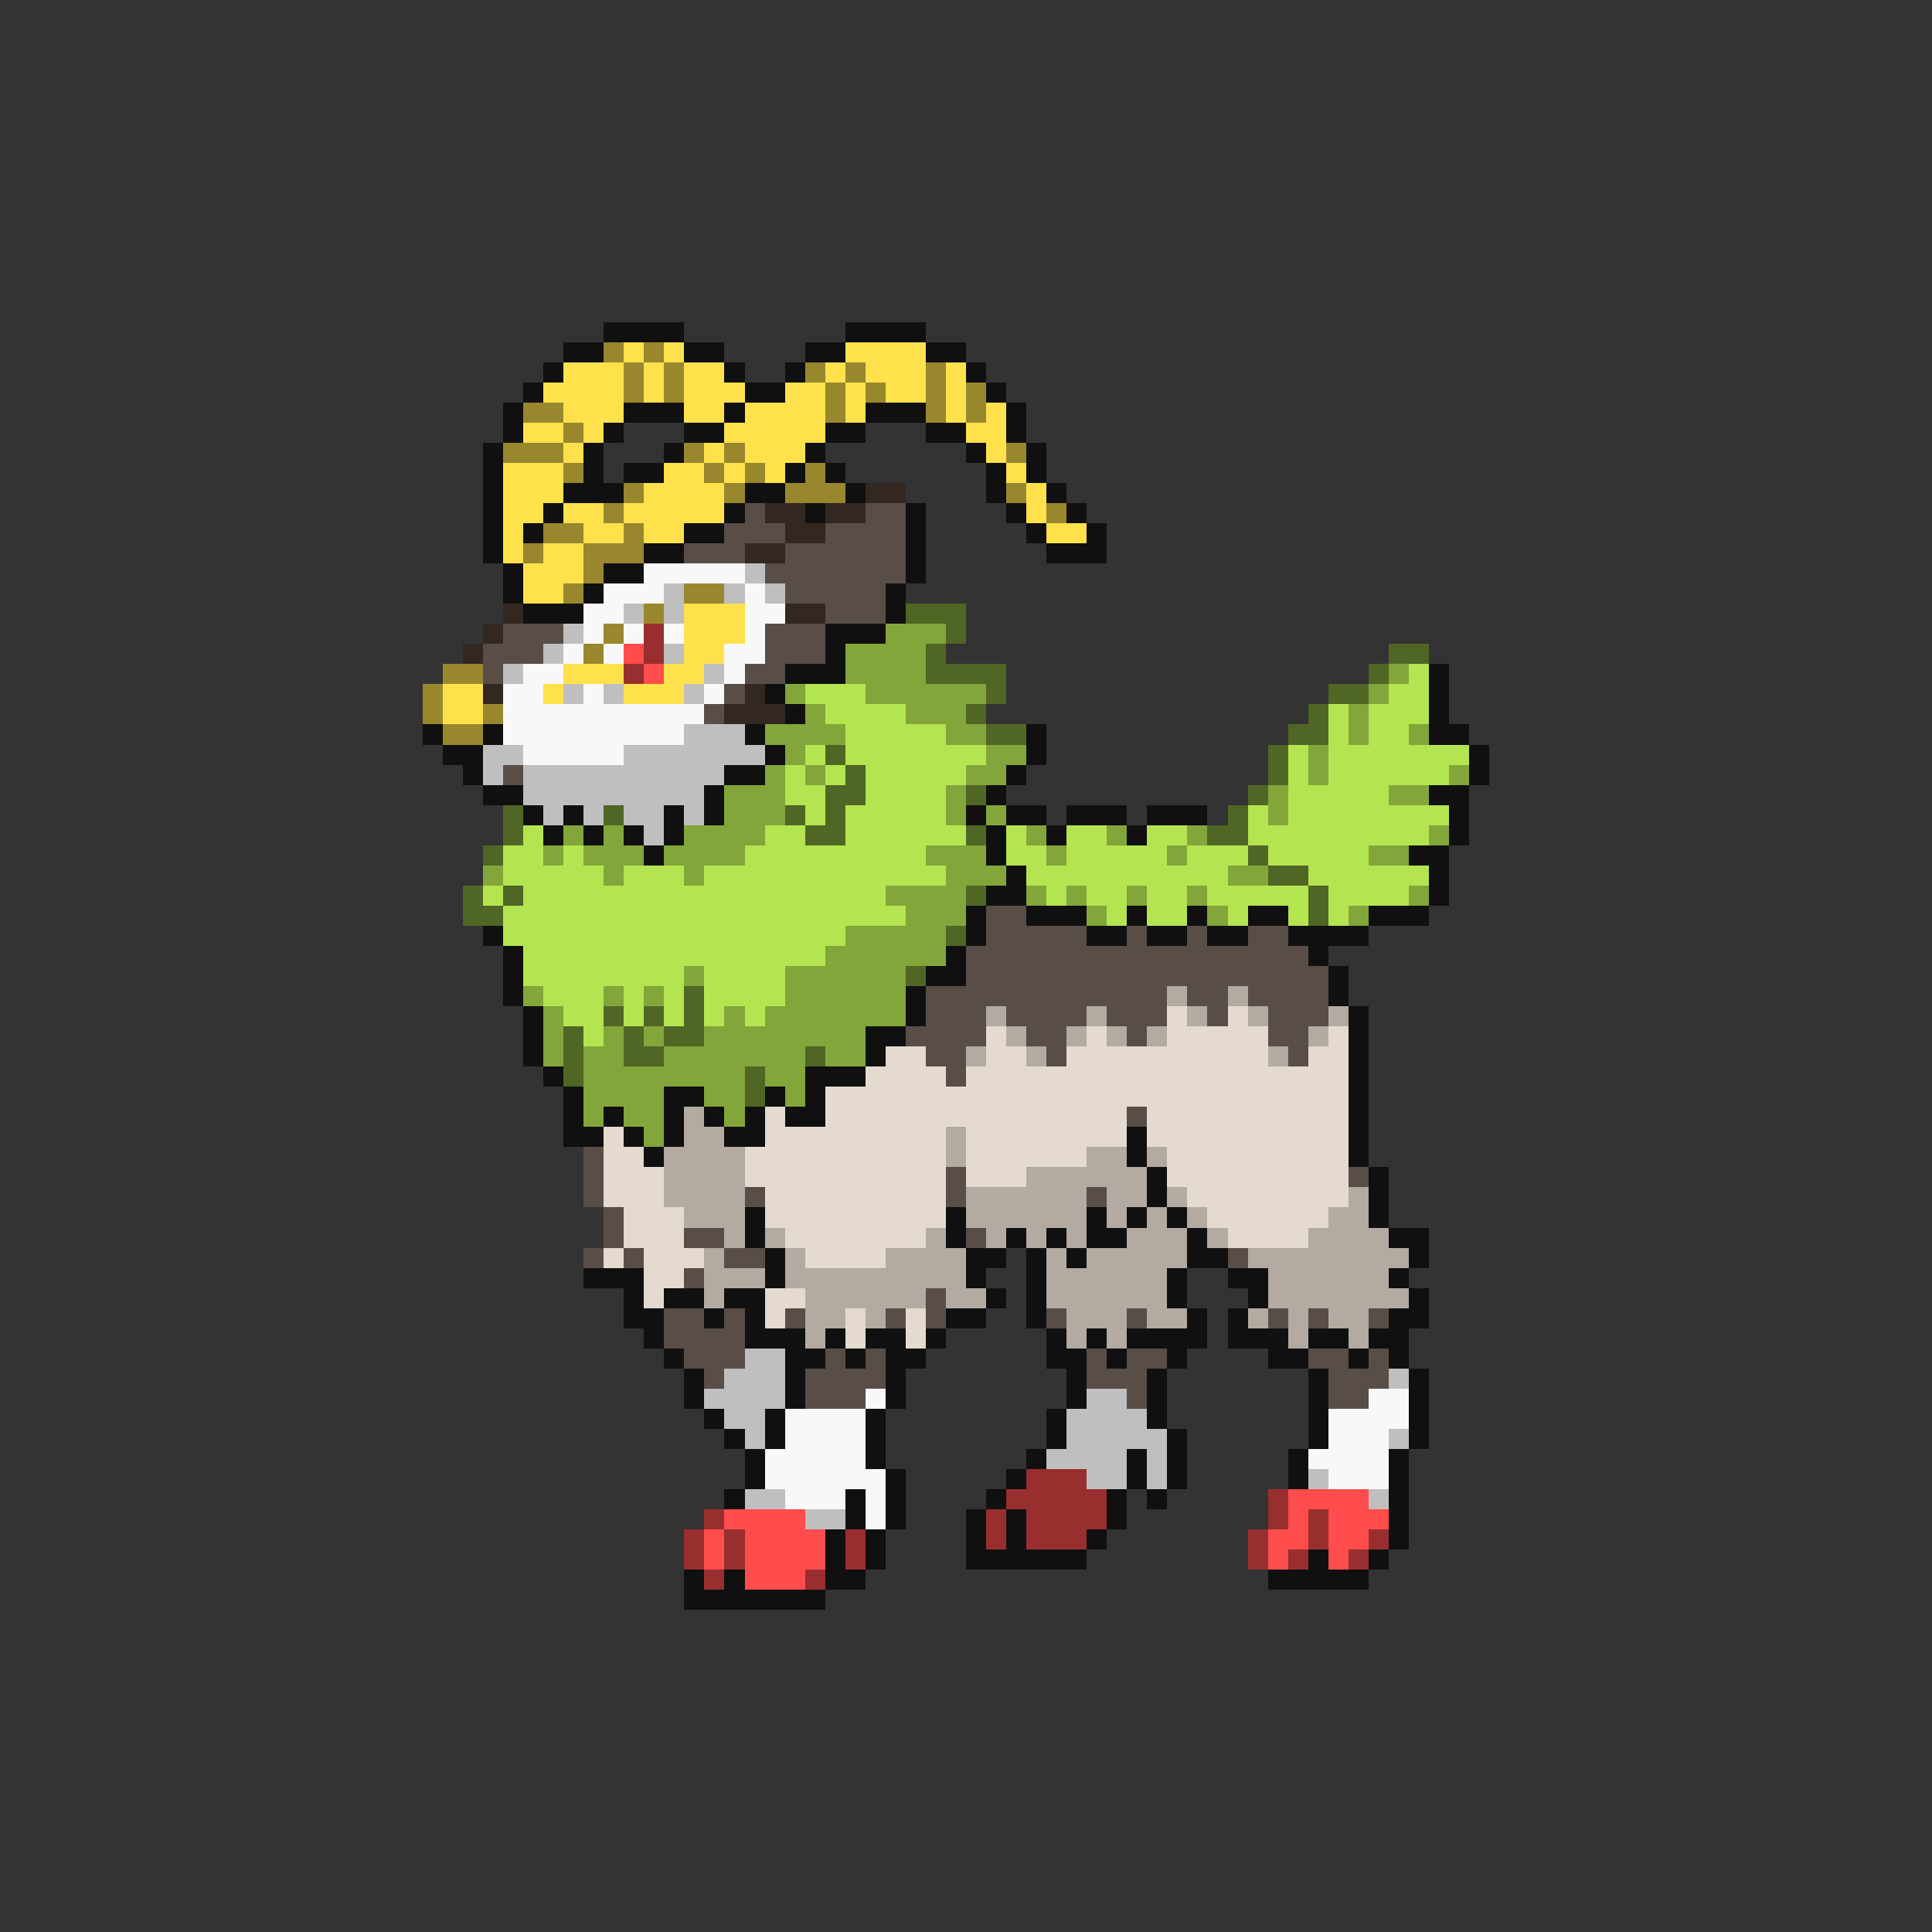 <svg xmlns="http://www.w3.org/2000/svg" viewBox="0 -0.5 96 96" shape-rendering="crispEdges">
<rect x="0" y="-0.5" width="96" height="96" fill="#333333" stroke="none"/>
<path stroke="#101010" d="M30 16h4M42 16h4M28 17h2M34 17h2M40 17h2M46 17h2M27 18h1M36 18h1M39 18h1M48 18h1M26 19h1M37 19h2M49 19h1M25 20h1M31 20h3M36 20h1M43 20h3M50 20h1M25 21h1M30 21h1M34 21h2M41 21h2M46 21h2M50 21h1M24 22h1M29 22h1M33 22h1M40 22h1M48 22h1M51 22h1M24 23h1M29 23h1M31 23h2M39 23h1M41 23h1M49 23h1M51 23h1M24 24h1M28 24h3M37 24h2M42 24h1M49 24h1M52 24h1M24 25h1M27 25h1M36 25h1M40 25h1M45 25h1M50 25h1M53 25h1M24 26h1M26 26h1M34 26h2M45 26h1M51 26h1M54 26h1M24 27h1M32 27h2M45 27h1M52 27h3M25 28h1M30 28h2M45 28h1M25 29h1M29 29h1M44 29h1M26 30h3M44 30h1M41 31h3M41 32h1M39 33h3M71 33h1M38 34h1M71 34h1M39 35h1M71 35h1M21 36h1M24 36h1M37 36h1M51 36h1M71 36h2M22 37h2M38 37h1M51 37h1M73 37h1M23 38h1M36 38h2M50 38h1M73 38h1M24 39h2M35 39h1M49 39h1M71 39h2M26 40h1M28 40h1M33 40h1M35 40h1M48 40h1M50 40h2M53 40h3M57 40h3M72 40h1M27 41h1M29 41h1M31 41h1M33 41h1M49 41h1M52 41h1M56 41h1M72 41h1M32 42h1M49 42h1M70 42h2M50 43h1M71 43h1M49 44h2M71 44h1M48 45h1M51 45h3M56 45h1M59 45h1M62 45h2M68 45h3M24 46h1M48 46h1M54 46h2M57 46h2M60 46h2M64 46h4M25 47h1M47 47h1M65 47h1M25 48h1M46 48h2M66 48h1M25 49h1M45 49h1M66 49h1M26 50h1M45 50h1M67 50h1M26 51h1M43 51h2M67 51h1M26 52h1M43 52h1M67 52h1M27 53h1M40 53h3M67 53h1M28 54h1M33 54h2M38 54h1M40 54h1M67 54h1M28 55h1M30 55h1M33 55h1M35 55h1M37 55h1M39 55h2M67 55h1M28 56h2M31 56h1M33 56h1M36 56h2M56 56h1M67 56h1M32 57h1M56 57h1M67 57h1M57 58h1M68 58h1M57 59h1M68 59h1M37 60h1M47 60h1M54 60h1M56 60h1M58 60h1M68 60h1M37 61h1M47 61h1M50 61h1M52 61h1M54 61h2M59 61h1M69 61h2M38 62h1M48 62h2M51 62h1M53 62h1M59 62h2M70 62h1M29 63h3M38 63h1M48 63h1M51 63h1M58 63h1M61 63h2M69 63h1M31 64h1M33 64h2M36 64h2M49 64h1M51 64h1M58 64h1M62 64h1M70 64h1M31 65h2M35 65h1M37 65h1M47 65h2M51 65h1M59 65h1M61 65h1M69 65h2M32 66h1M37 66h3M41 66h1M43 66h2M46 66h1M52 66h1M54 66h1M56 66h4M61 66h3M65 66h2M68 66h2M33 67h1M39 67h2M42 67h1M44 67h2M52 67h2M55 67h1M58 67h1M63 67h2M67 67h1M69 67h1M34 68h1M39 68h1M44 68h1M53 68h1M57 68h1M65 68h1M70 68h1M34 69h1M39 69h1M44 69h1M53 69h1M57 69h1M65 69h1M70 69h1M35 70h1M38 70h1M43 70h1M52 70h1M57 70h1M65 70h1M70 70h1M36 71h1M38 71h1M43 71h1M52 71h1M58 71h1M65 71h1M70 71h1M37 72h1M43 72h1M51 72h1M56 72h1M58 72h1M64 72h1M69 72h1M37 73h1M44 73h1M50 73h1M56 73h1M58 73h1M64 73h1M69 73h1M36 74h1M42 74h1M44 74h1M49 74h1M55 74h1M57 74h1M69 74h1M42 75h1M44 75h1M48 75h1M50 75h1M55 75h1M69 75h1M41 76h1M43 76h1M48 76h1M50 76h1M54 76h1M69 76h1M41 77h1M43 77h1M48 77h6M65 77h1M68 77h1M34 78h1M36 78h1M41 78h2M63 78h5M34 79h7" />
<path stroke="#99872e" d="M30 17h1M32 17h1M31 18h1M33 18h1M40 18h1M42 18h1M46 18h1M31 19h1M33 19h1M41 19h1M43 19h1M46 19h1M48 19h1M26 20h2M41 20h1M46 20h1M48 20h1M28 21h1M25 22h3M34 22h1M36 22h1M50 22h1M28 23h1M35 23h1M37 23h1M40 23h1M31 24h1M36 24h1M39 24h3M50 24h1M30 25h1M52 25h1M27 26h2M31 26h1M26 27h1M29 27h3M29 28h1M28 29h1M34 29h2M32 30h1M30 31h1M29 32h1M22 33h2M21 34h1M21 35h1M24 35h1M22 36h2" />
<path stroke="#ffe14c" d="M31 17h1M33 17h1M42 17h4M28 18h3M32 18h1M34 18h2M41 18h1M43 18h3M47 18h1M27 19h4M32 19h1M34 19h3M39 19h2M42 19h1M44 19h2M47 19h1M28 20h3M34 20h2M37 20h4M42 20h1M47 20h1M49 20h1M26 21h2M29 21h1M36 21h5M48 21h2M28 22h1M35 22h1M37 22h3M49 22h1M25 23h3M33 23h2M36 23h1M38 23h1M50 23h1M25 24h3M32 24h4M51 24h1M25 25h2M28 25h2M31 25h5M51 25h1M25 26h1M29 26h2M32 26h2M52 26h2M25 27h1M27 27h2M26 28h3M26 29h2M34 30h3M34 31h3M34 32h2M28 33h3M33 33h2M22 34h2M27 34h1M31 34h3M22 35h2" />
<path stroke="#332721" d="M43 24h2M38 25h2M41 25h2M39 26h2M37 27h2M25 30h1M39 30h2M24 31h1M23 32h1M24 34h1M37 34h1M36 35h3" />
<path stroke="#594d47" d="M37 25h1M43 25h2M36 26h3M41 26h4M34 27h3M39 27h6M38 28h7M39 29h5M41 30h3M25 31h3M38 31h3M24 32h3M38 32h3M24 33h1M37 33h2M36 34h1M35 35h1M25 38h1M49 45h2M49 46h5M56 46h1M59 46h1M62 46h2M48 47h17M48 48h18M46 49h12M59 49h2M62 49h4M46 50h3M50 50h4M55 50h3M60 50h1M63 50h3M45 51h4M51 51h2M56 51h1M63 51h2M46 52h2M52 52h1M64 52h1M47 53h1M56 55h1M29 57h1M29 58h1M47 58h1M67 58h1M29 59h1M37 59h1M47 59h1M54 59h1M30 60h1M30 61h1M34 61h2M48 61h1M29 62h1M31 62h1M36 62h2M61 62h1M34 63h1M46 64h1M33 65h2M36 65h1M39 65h1M44 65h1M46 65h1M52 65h1M56 65h1M63 65h1M65 65h1M68 65h1M33 66h4M34 67h3M41 67h1M43 67h1M54 67h1M56 67h2M65 67h2M68 67h1M35 68h1M40 68h4M54 68h3M66 68h3M40 69h3M56 69h1M66 69h2" />
<path stroke="#f8f8f8" d="M32 28h5M30 29h3M37 29h1M29 30h2M37 30h2M29 31h1M31 31h1M33 31h1M37 31h1M28 32h1M30 32h1M36 32h2M26 33h2M36 33h1M25 34h2M29 34h1M35 34h1M25 35h10M25 36h9M26 37h5M43 69h1M68 69h2M39 70h4M66 70h4M39 71h4M66 71h3M38 72h5M65 72h4M38 73h6M66 73h3M39 74h3M43 74h1M43 75h1" />
<path stroke="#bfbfbf" d="M37 28h1M33 29h1M36 29h1M38 29h1M31 30h1M33 30h1M28 31h1M27 32h1M33 32h1M25 33h1M35 33h1M28 34h1M30 34h1M34 34h1M34 36h3M24 37h2M31 37h7M24 38h1M26 38h10M26 39h9M27 40h1M29 40h1M31 40h2M34 40h1M32 41h1M37 67h2M36 68h3M69 68h1M35 69h4M54 69h2M36 70h2M53 70h4M37 71h1M53 71h5M69 71h1M52 72h4M57 72h1M54 73h2M57 73h1M65 73h1M37 74h2M68 74h1M40 75h2" />
<path stroke="#506624" d="M45 30h3M47 31h1M46 32h1M69 32h2M46 33h4M68 33h1M49 34h1M66 34h2M48 35h1M65 35h1M49 36h2M64 36h2M41 37h1M63 37h1M42 38h1M63 38h1M41 39h2M48 39h1M62 39h1M25 40h1M30 40h1M39 40h1M41 40h1M61 40h1M25 41h1M40 41h2M48 41h1M60 41h2M24 42h1M62 42h1M63 43h2M23 44h1M25 44h1M48 44h1M65 44h1M23 45h2M65 45h1M47 46h1M45 48h1M34 49h1M30 50h1M32 50h1M34 50h1M28 51h1M31 51h1M33 51h2M28 52h1M31 52h2M40 52h1M28 53h1M37 53h1M37 54h1" />
<path stroke="#992e2e" d="M32 31h1M32 32h1M31 33h1M51 73h3M50 74h5M63 74h1M35 75h1M49 75h1M51 75h4M63 75h1M65 75h1M34 76h1M36 76h1M42 76h1M49 76h1M51 76h3M62 76h1M65 76h1M68 76h1M34 77h1M36 77h1M42 77h1M62 77h1M64 77h1M67 77h1M35 78h1M40 78h1" />
<path stroke="#82a63a" d="M44 31h3M42 32h4M42 33h4M69 33h1M39 34h1M43 34h6M68 34h1M40 35h1M45 35h3M67 35h1M38 36h4M47 36h2M67 36h1M70 36h1M39 37h1M49 37h2M65 37h1M38 38h1M40 38h1M48 38h2M65 38h1M72 38h1M36 39h3M47 39h1M63 39h1M69 39h2M36 40h3M47 40h1M49 40h1M63 40h1M28 41h1M30 41h1M34 41h4M51 41h1M55 41h1M59 41h1M71 41h1M27 42h1M29 42h3M33 42h4M46 42h3M52 42h1M58 42h1M68 42h2M24 43h1M30 43h1M34 43h1M47 43h3M61 43h2M44 44h4M51 44h1M53 44h1M56 44h1M59 44h1M70 44h1M45 45h3M54 45h1M60 45h1M67 45h1M42 46h5M41 47h6M34 48h1M39 48h6M26 49h1M30 49h1M32 49h1M39 49h6M27 50h1M36 50h1M38 50h7M27 51h1M30 51h1M32 51h1M35 51h8M27 52h1M29 52h2M33 52h7M41 52h2M29 53h8M38 53h2M29 54h4M35 54h2M39 54h1M29 55h1M31 55h2M36 55h1M32 56h1" />
<path stroke="#ff4c4c" d="M31 32h1M32 33h1M64 74h4M36 75h4M64 75h1M66 75h3M35 76h1M37 76h4M63 76h2M66 76h2M35 77h1M37 77h4M63 77h1M66 77h1M37 78h3" />
<path stroke="#b4e550" d="M70 33h1M40 34h3M69 34h2M41 35h4M66 35h1M68 35h3M42 36h5M66 36h1M68 36h2M40 37h1M42 37h7M64 37h1M66 37h7M39 38h1M41 38h1M43 38h5M64 38h1M66 38h6M39 39h2M43 39h4M64 39h5M40 40h1M42 40h5M62 40h1M64 40h8M26 41h1M38 41h2M42 41h6M50 41h1M53 41h2M57 41h2M62 41h9M25 42h2M28 42h1M37 42h9M50 42h2M53 42h5M59 42h3M63 42h5M25 43h5M31 43h3M35 43h12M51 43h10M65 43h6M24 44h1M26 44h18M52 44h1M54 44h2M57 44h2M60 44h5M66 44h4M25 45h20M55 45h1M57 45h2M61 45h1M64 45h1M66 45h1M25 46h17M26 47h15M26 48h8M35 48h4M27 49h3M31 49h1M33 49h1M35 49h4M28 50h2M31 50h1M33 50h1M35 50h1M37 50h1M29 51h1" />
<path stroke="#b3aaa1" d="M58 49h1M61 49h1M49 50h1M54 50h1M59 50h1M62 50h1M66 50h1M50 51h1M53 51h1M55 51h1M57 51h1M65 51h1M48 52h1M51 52h1M63 52h1M34 55h1M34 56h2M47 56h1M33 57h4M47 57h1M54 57h2M57 57h1M33 58h4M51 58h6M33 59h4M48 59h6M55 59h2M58 59h1M67 59h1M34 60h3M48 60h6M55 60h1M57 60h1M59 60h1M66 60h2M36 61h1M38 61h1M46 61h1M49 61h1M51 61h1M53 61h1M56 61h3M60 61h1M65 61h4M35 62h1M39 62h1M44 62h4M52 62h1M54 62h5M62 62h8M35 63h3M39 63h9M52 63h6M63 63h6M35 64h1M40 64h6M47 64h2M52 64h6M63 64h7M40 65h2M43 65h1M53 65h3M57 65h2M62 65h1M64 65h1M66 65h2M40 66h1M53 66h1M55 66h1M64 66h1M67 66h1" />
<path stroke="#e5dacf" d="M58 50h1M61 50h1M49 51h1M54 51h1M58 51h5M66 51h1M44 52h2M49 52h2M53 52h10M65 52h2M43 53h4M48 53h19M41 54h26M38 55h1M41 55h15M57 55h10M30 56h1M38 56h9M48 56h8M57 56h10M30 57h2M37 57h10M48 57h6M58 57h9M30 58h3M37 58h10M48 58h3M58 58h9M30 59h3M38 59h9M59 59h8M31 60h3M38 60h9M60 60h6M31 61h3M39 61h7M61 61h4M30 62h1M32 62h3M40 62h4M32 63h2M32 64h1M38 64h2M38 65h1M42 65h1M45 65h1M42 66h1M45 66h1" />
</svg>